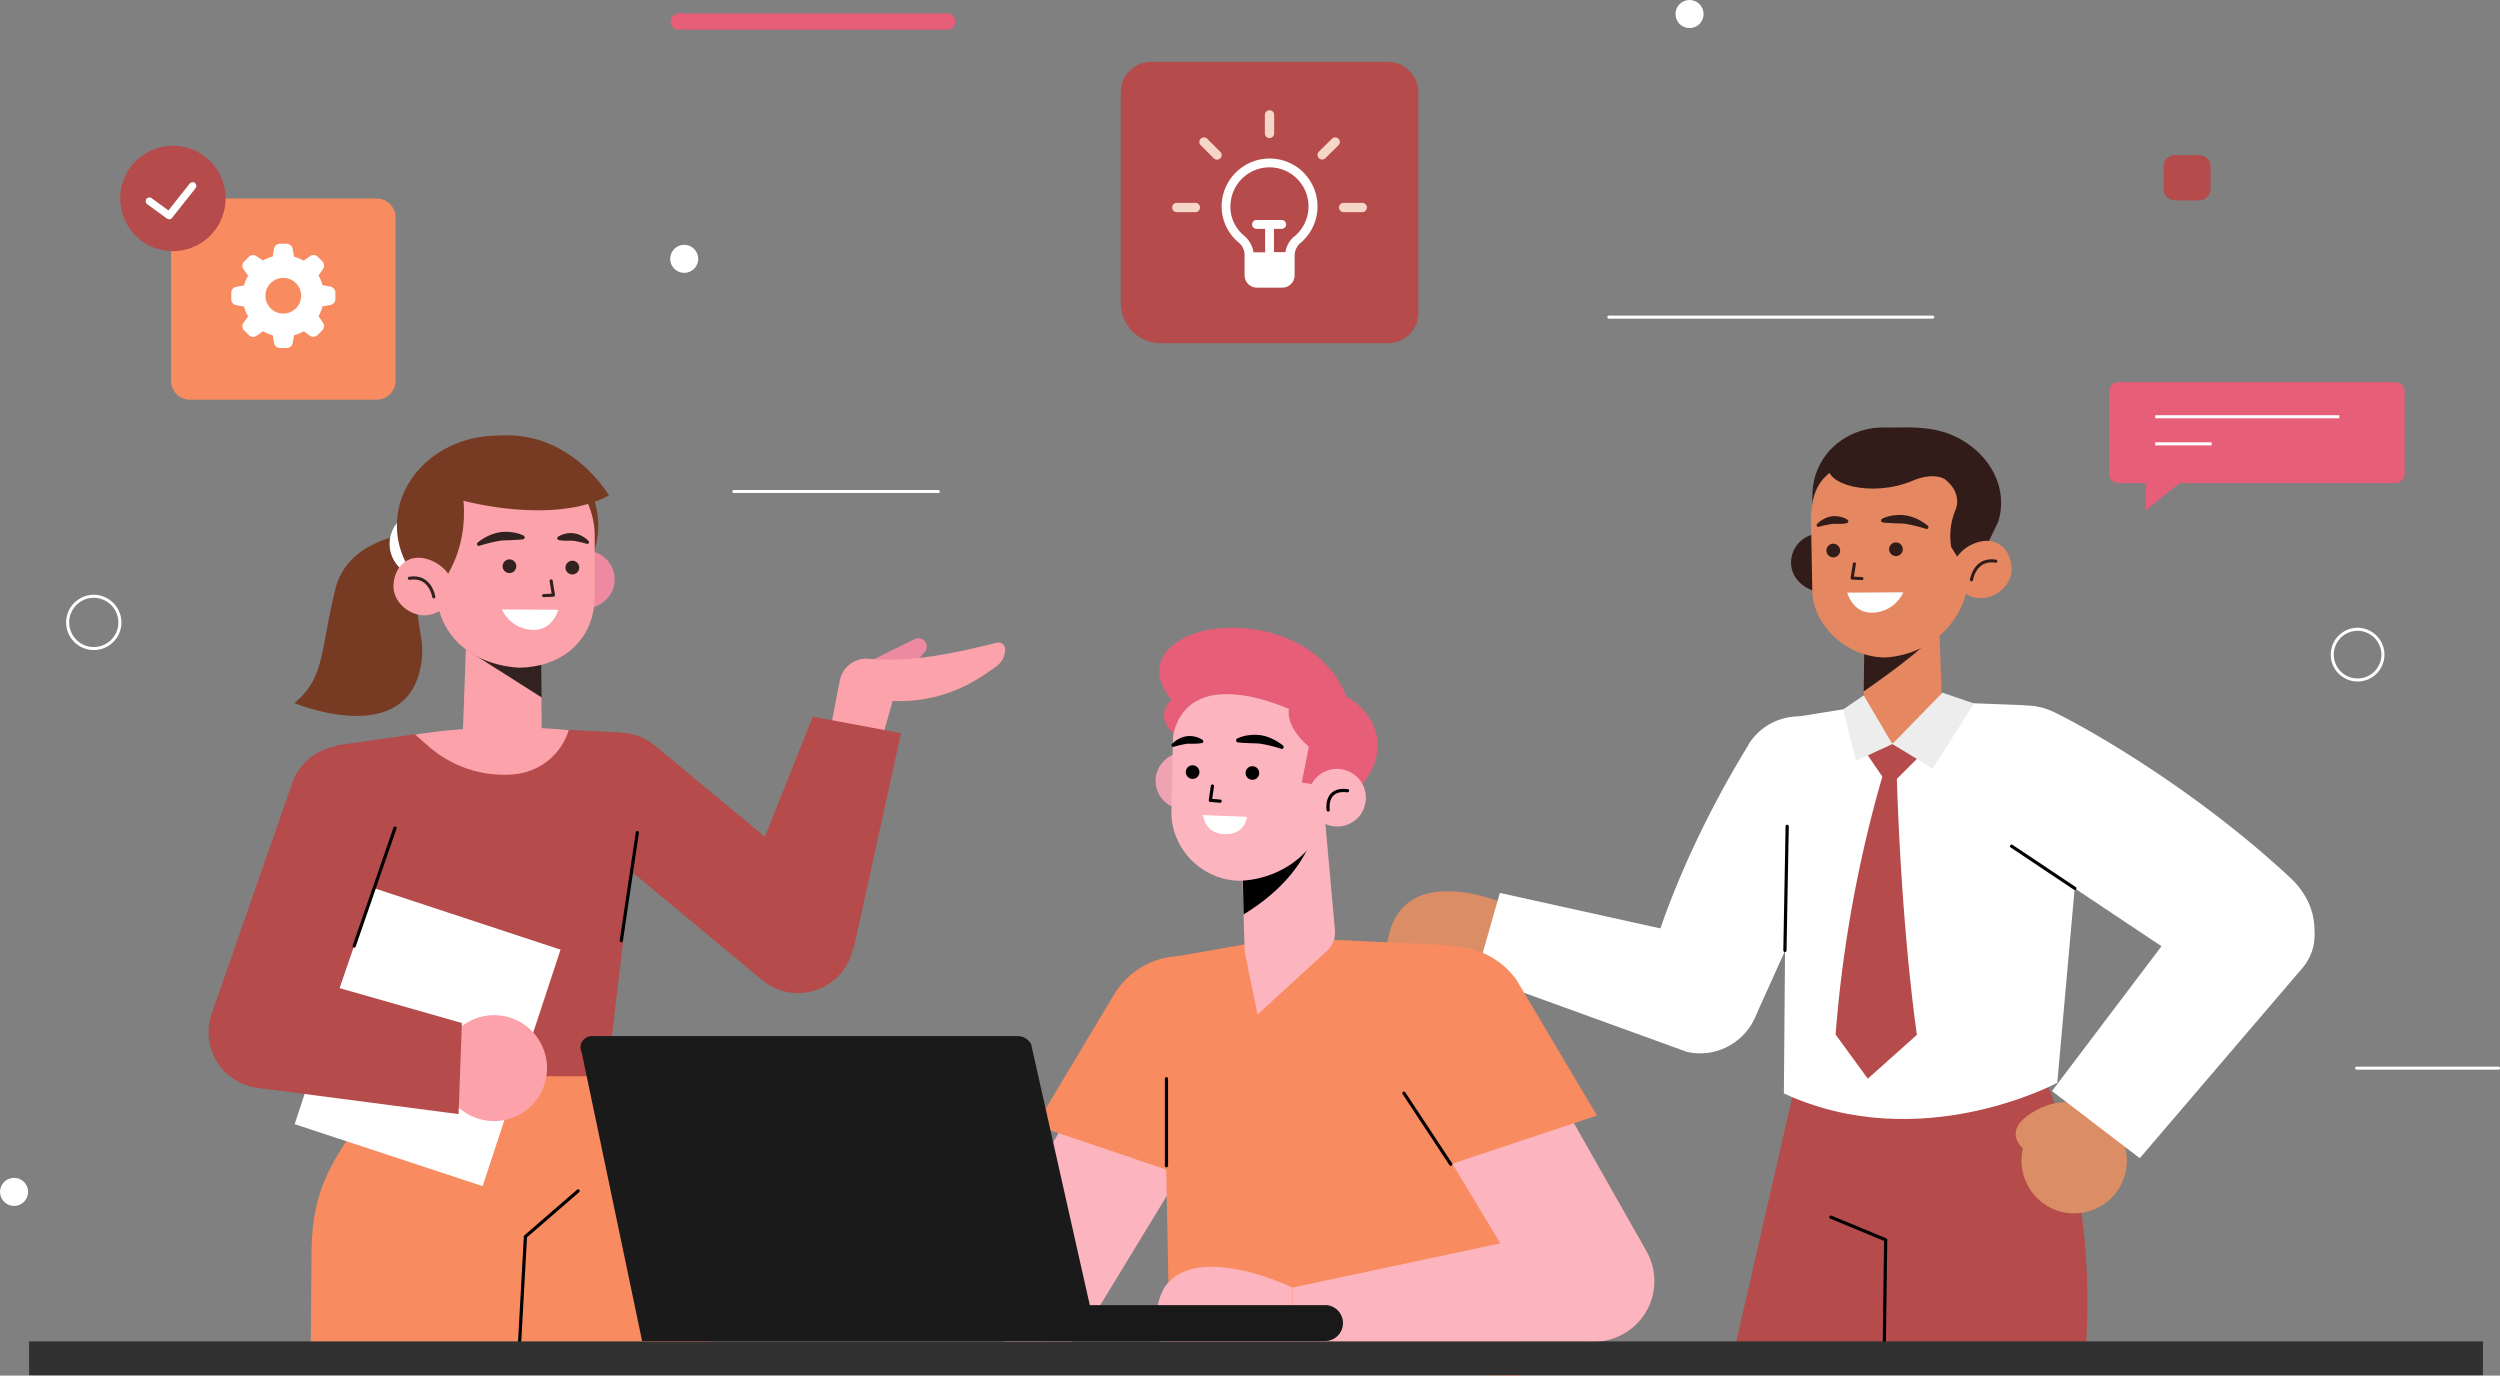 <svg xmlns="http://www.w3.org/2000/svg" xmlns:xlink="http://www.w3.org/1999/xlink" viewBox="0 0 806.9 443.98"><rect x="0" y="0" width="806.9" height="443.98" fill="#808080" stroke="none"/><defs><style>.cls-1,.cls-11,.cls-12,.cls-16,.cls-22,.cls-7,.cls-8{fill:none;}.cls-2{clip-path:url(#clip-path);}.cls-3{fill:#8a8a8a;opacity:0.1;isolation:isolate;}.cls-4{fill:#fff;}.cls-5{fill:#e65e77;}.cls-6{fill:#b54b4b;}.cls-11,.cls-7,.cls-8{stroke:#fff;}.cls-11,.cls-12,.cls-16,.cls-22,.cls-7{stroke-linecap:round;stroke-linejoin:round;}.cls-7{stroke-width:0.98px;}.cls-8{stroke-miterlimit:10;}.cls-9{fill:#f6d6c8;}.cls-10{fill:#f98b61;}.cls-11{stroke-width:2.41px;}.cls-12{stroke:#000;stroke-width:1.04px;}.cls-13{fill:#db8d65;}.cls-14{fill:#321c1a;}.cls-15{fill:#e58862;}.cls-16{stroke:#321c1a;}.cls-17{fill:#ededed;}.cls-18{fill:#ed8aa2;}.cls-19{fill:#fca2ab;}.cls-20{fill:#773a23;}.cls-21{fill:#312220;}.cls-22{stroke:#312220;stroke-width:1.01px;}.cls-23{fill:#fcb4bf;}.cls-24{fill:#efa3b2;}.cls-25{fill:#1a1a1a;}.cls-26{fill:#191919;}.cls-27{fill:#313131;}</style><clipPath id="clip-path" transform="translate(0.01 0)"><rect class="cls-1" width="807" height="444"/></clipPath></defs><g id="Layer_2" data-name="Layer 2"><g id="Layer_1-2" data-name="Layer 1"><g class="cls-2"><path class="cls-3" d="M88,434.8S-21.23,356.38,33.52,272c52.21-80.5,139,5.8,256.11-121.84S544.81,51.1,582,154.5c43.34,120.46,134.47,76,182.9,129,55.28,60.51-5,129.4-43,151.29H88Z" transform="translate(0.01 0)"/><path class="cls-4" d="M549.77,3.81A4.52,4.52,0,1,0,546,9,4.52,4.52,0,0,0,549.77,3.81Z" transform="translate(0.01 0)"/><path class="cls-4" d="M9,384a4.52,4.52,0,1,0-3.76,5.16A4.52,4.52,0,0,0,9,384Z" transform="translate(0.01 0)"/><path class="cls-4" d="M225.28,82.79A4.51,4.51,0,1,0,221.53,88,4.51,4.51,0,0,0,225.28,82.79Z" transform="translate(0.01 0)"/><path class="cls-5" d="M305.69,9.59H219.07a2.63,2.63,0,1,1,0-5.26h86.62a2.63,2.63,0,0,1,0,5.26Z" transform="translate(0.01 0)"/><path class="cls-6" d="M709.76,50.06H702a3.69,3.69,0,0,0-3.69,3.68V61A3.69,3.69,0,0,0,702,64.69h7.75A3.69,3.69,0,0,0,713.45,61V53.74A3.69,3.69,0,0,0,709.76,50.06Z" transform="translate(0.01 0)"/><path class="cls-7" d="M769.11,211.38a8.18,8.18,0,1,1-8.18-8.27A8.22,8.22,0,0,1,769.11,211.38Z" transform="translate(0.01 0)"/><path class="cls-7" d="M38.69,201a8.43,8.43,0,1,1-8.43-8.54A8.49,8.49,0,0,1,38.69,201Z" transform="translate(0.01 0)"/><path class="cls-7" d="M519.25,102.36H623.8" transform="translate(0.01 0)"/><path class="cls-7" d="M236.83,158.64h66" transform="translate(0.01 0)"/><path class="cls-7" d="M760.63,344.76H806.4" transform="translate(0.01 0)"/><path class="cls-5" d="M773,123.33H683.8a3.1,3.1,0,0,0-3.1,3.1v26.39a3.1,3.1,0,0,0,3.1,3.11H773a3.11,3.11,0,0,0,3.11-3.11V126.43A3.1,3.1,0,0,0,773,123.33Z" transform="translate(0.01 0)"/><path class="cls-8" d="M695.61,134.51H755" transform="translate(0.01 0)"/><path class="cls-8" d="M695.61,143.25h18.21" transform="translate(0.01 0)"/><path class="cls-5" d="M692.62,152.37V164.6L708,152.37Z" transform="translate(0.01 0)"/><path class="cls-6" d="M371.51,20H448a9.78,9.78,0,0,1,9.78,9.77V101a9.78,9.78,0,0,1-9.78,9.77H374.63a12.9,12.9,0,0,1-12.9-12.89V29.76A9.79,9.79,0,0,1,371.51,20Z" transform="translate(0.01 0)"/><path class="cls-9" d="M409.74,35.58a1.5,1.5,0,0,0-1.5,1.49v6a1.5,1.5,0,0,0,3,0v-6A1.49,1.49,0,0,0,409.74,35.58Zm-21.16,8.76a1.44,1.44,0,0,0-1.05.44,1.48,1.48,0,0,0,0,2.1l4.23,4.22a1.48,1.48,0,0,0,2.1-2.1l-4.22-4.22a1.44,1.44,0,0,0-1.05-.44Zm42.31,0a1.44,1.44,0,0,0-1,.44L425.62,49a1.49,1.49,0,0,0,2.11,2.1L432,46.88a1.47,1.47,0,0,0,0-2.1,1.44,1.44,0,0,0-1-.44ZM379.81,65.47a1.5,1.5,0,0,0,0,3h6a1.5,1.5,0,0,0,0-3Zm53.86,0a1.5,1.5,0,0,0,0,3h6a1.5,1.5,0,0,0,0-3Z" transform="translate(0.01 0)"/><path class="cls-4" d="M420,55a15.51,15.51,0,0,0-25.61,9.87,15.1,15.1,0,0,0,5.41,13.41,5.27,5.27,0,0,1,1.89,4.08V89a4,4,0,0,0,3.94,3.84h8.21a4,4,0,0,0,4-3.84V82.62a5.41,5.41,0,0,1,1.76-4.08A15.43,15.43,0,0,0,421.7,56.8,15.89,15.89,0,0,0,420,55Zm-2.37,21.38a8.45,8.45,0,0,0-2.76,5h-3.7V73.86h2.61a1.43,1.43,0,0,0,0-2.85h-8.11a1.43,1.43,0,1,0,0,2.85h2.65v7.58h-3.75a8.87,8.87,0,0,0-2.9-5.26,12.11,12.11,0,0,1-4.46-11A12.6,12.6,0,1,1,419.13,75a12.16,12.16,0,0,1-1.52,1.44Z" transform="translate(0.01 0)"/><path class="cls-10" d="M121.53,64.07H61.33a6.14,6.14,0,0,0-6.14,6.14v52.67A6.13,6.13,0,0,0,61.33,129h60.2a6.13,6.13,0,0,0,6.14-6.13V70.21A6.14,6.14,0,0,0,121.53,64.07Z" transform="translate(0.01 0)"/><path class="cls-6" d="M72.58,66.77A17,17,0,1,0,53.09,80.84,17,17,0,0,0,72.58,66.77Z" transform="translate(0.01 0)"/><path class="cls-11" d="M48.21,64.93l6.37,4.64L62.16,60" transform="translate(0.01 0)"/><path class="cls-4" d="M106.61,92.48l-2.53-.43a12.47,12.47,0,0,0-1.3-3.13l1.47-2.09a1.91,1.91,0,0,0-.21-2.47l-1.51-1.51a1.91,1.91,0,0,0-2.48-.17L98,84.15a13,13,0,0,0-3.13-1.3l-.44-2.57a2,2,0,0,0-1.86-1.61H90.36a1.94,1.94,0,0,0-1.92,1.61L88,82.79a12.47,12.47,0,0,0-3.13,1.3l-2.09-1.4a1.92,1.92,0,0,0-2.47.22l-1.51,1.51a1.92,1.92,0,0,0-.22,2.47L80.06,89a13.62,13.62,0,0,0-1.3,3.13l-2.51.44a1.93,1.93,0,0,0-1.61,1.91v2.12a1.92,1.92,0,0,0,1.61,1.91l2.51.44a12.7,12.7,0,0,0,1.3,3.14l-1.47,2.1a1.92,1.92,0,0,0,.22,2.47l1.51,1.5a1.92,1.92,0,0,0,2.47.22l2.1-1.47a13,13,0,0,0,3.13,1.3l.44,2.51a1.93,1.93,0,0,0,1.91,1.61h2.17a1.93,1.93,0,0,0,1.91-1.61l.44-2.51a12.79,12.79,0,0,0,3.13-1.3l2,1.44a1.93,1.93,0,0,0,2.47-.22l1.51-1.51a1.93,1.93,0,0,0,.22-2.47L102.79,102a13,13,0,0,0,1.31-3.14l2.52-.43a1.94,1.94,0,0,0,1.61-1.91V94.41a1.94,1.94,0,0,0-1.61-1.9Zm-15.19,8.73a5.76,5.76,0,1,1,5.76-5.76v0A5.76,5.76,0,0,1,91.42,101.21Z" transform="translate(0.01 0)"/><path class="cls-6" d="M579.82,348.17l-20.89,91.21h63.29L626,352.83Z" transform="translate(0.01 0)"/><path class="cls-6" d="M656.93,342.35s20.79,34,16.12,95.71l-65,1.3,3-86.68,45.84-10.34Z" transform="translate(0.01 0)"/><path class="cls-12" d="M608.09,439.38l.52-39.21-17.67-7.32" transform="translate(0.01 0)"/><path class="cls-4" d="M564.29,240.49c-7.68,12.42-24.38,41.82-33.11,74.48A19,19,0,0,0,567,327.13l31.21-69.24a19.14,19.14,0,0,0-34-17.39Z" transform="translate(0.01 0)"/><path class="cls-13" d="M490.92,293.76s-42.69-21.25-43.57,15.51l29.14,5.56Z" transform="translate(0.01 0)"/><path class="cls-4" d="M553.87,303.63,484.09,288.2l-7.61,26.64,68,24.67c13.89,3.12,26.59-9.65,22.65-22.77-1.8-6-6.88-11.81-13.29-13.11Z" transform="translate(0.01 0)"/><path class="cls-4" d="M619,226.33l34,1.27,17.81,45.74L664,349.47s-44.13,23.86-88.25,3.45l1-121.06L598,228.43Z" transform="translate(0.01 0)"/><path class="cls-12" d="M576.82,266.7l-.73,40.06" transform="translate(0.01 0)"/><path class="cls-13" d="M678.7,388.87a17,17,0,1,0-23.5-5A16.94,16.94,0,0,0,678.7,388.87Z" transform="translate(0.01 0)"/><path class="cls-13" d="M652.94,370.7s-6-4.95,1.13-10.36,19.21-8.5,29.62,5.05L653,370.7Z" transform="translate(0.01 0)"/><path class="cls-4" d="M709.68,289.47l-47.39,62.68,28.34,21.66,52.76-61.69c8.77-11,.71-26.26-13.29-28C723.67,283.27,713.59,284.32,709.68,289.47Z" transform="translate(0.01 0)"/><path class="cls-4" d="M663.13,229.92c15,7.4,47.75,27,76.11,53.42,8.64,8,10.71,20.35,2.87,29.17a21.77,21.77,0,0,1-28.93,3.26l-72.46-48.34a21.92,21.92,0,0,1,22.4-37.51Z" transform="translate(0.01 0)"/><path class="cls-12" d="M669.67,286.74l-20.42-13.63" transform="translate(0.01 0)"/><path class="cls-14" d="M597.23,181.14a9.27,9.27,0,0,1-8.55,9.91c-5,.31-10.29-3.67-10.58-8.84a9.29,9.29,0,0,1,8.55-9.92C591.67,172,596.94,176,597.23,181.14Z" transform="translate(0.01 0)"/><path class="cls-15" d="M601.8,205.62l-.23,22.4c-.1,7.87,4.56,12.1,12.06,12.1,6.41,0,13.48-3,13.28-10l-1.28-35.26Z" transform="translate(0.01 0)"/><path class="cls-14" d="M601.52,223.15s21.64-14.82,21.39-17.68c-.57-6.69-21.13-2.15-21.13-2.15Z" transform="translate(0.01 0)"/><path class="cls-15" d="M608.47,212.21c-12.81-.1-23.27-10.62-23.54-21.41l-.42-22.59c-.33-13.53,9.8-24.89,22.9-25.68,13.41-.82,30.93,9.7,31.72,23.53l-3.57,17.5C635.68,199.4,623.8,211.29,608.47,212.21Z" transform="translate(0.01 0)"/><path class="cls-14" d="M633.17,182l-3.4-5.43A21.75,21.75,0,0,1,631,164.93c1.27-2.71,1.13-7-3.56-10.45-6.9-5.11-21-8.84-33.45-3.81a14.31,14.31,0,0,0-7.87,7.64,13.85,13.85,0,0,0-1.22,4.73l.06-3.38c.22-12.81,10.83-22,23.66-21.69,4.49.11,9.62-.36,15.29.65,14.37,2.55,25.35,16,21,29.87l-4.51,9.32L633.18,182Z" transform="translate(0.01 0)"/><path class="cls-15" d="M649.23,183.28c.3,5.12-4.48,9.49-9.44,9.78a9.1,9.1,0,0,1-9.51-8.72c-.29-5.13,5.46-9.46,10.43-9.76S649,178.15,649.23,183.28Z" transform="translate(0.01 0)"/><path class="cls-16" d="M636.3,187.13s1.07-7.13,7.87-6" transform="translate(0.01 0)"/><path class="cls-14" d="M627.43,154.48s-3.6-2.08-10,.63c-13.23,5.63-29.07,1.25-27.16-5.09L607,144.94l19.32,2.49,1.09,7.06Z" transform="translate(0.01 0)"/><path class="cls-16" d="M598.51,182l-.73,4.58,3.17.16" transform="translate(0.01 0)"/><path class="cls-14" d="M593.91,177.7a2.21,2.21,0,1,1-2.25-2.22A2.25,2.25,0,0,1,593.91,177.7Z" transform="translate(0.01 0)"/><path class="cls-14" d="M614.14,177.29a2.21,2.21,0,1,1-2.25-2.23A2.26,2.26,0,0,1,614.14,177.29Z" transform="translate(0.01 0)"/><path class="cls-4" d="M596.21,191.28l18.08-.11a11.16,11.16,0,0,1-10.14,6.57C597.91,197.84,596.21,191.28,596.21,191.28Z" transform="translate(0.01 0)"/><path class="cls-14" d="M596,168.9a15.49,15.49,0,0,1-2.4.19c-.76,0-1.55,0-2.18,0a37.22,37.22,0,0,0-4.41.95h0a.55.55,0,0,1-.67-.41.56.56,0,0,1,.15-.51,8.19,8.19,0,0,1,2.09-1.57,7.9,7.9,0,0,1,2.61-.9,7.76,7.76,0,0,1,2.7.13,6.71,6.71,0,0,1,2.43,1,.57.57,0,0,1,.12.8.62.62,0,0,1-.35.23H596Z" transform="translate(0.01 0)"/><path class="cls-14" d="M607.41,167.45a12.26,12.26,0,0,1,3.74-1.1,14.15,14.15,0,0,1,3.9,0,13.9,13.9,0,0,1,3.81,1.21,16.21,16.21,0,0,1,3.33,2.1.62.62,0,0,1,.1.85.52.52,0,0,1-.58.22h0a46.49,46.49,0,0,0-6.93-1.69c-1.11-.11-2.33-.1-3.51-.16s-2.42-.08-3.65-.26h0a.63.63,0,0,1-.48-.71.56.56,0,0,1,.33-.47Z" transform="translate(0.01 0)"/><path class="cls-17" d="M626.92,223.58l-16.16,16.56,13,7.93,13.41-21" transform="translate(0.01 0)"/><path class="cls-17" d="M610.76,240.14l-11.7,5.41-4.14-16.61,6.6-4.5Z" transform="translate(0.01 0)"/><path class="cls-6" d="M610.76,240.14l-7.92,3.67,6.9,10.05,8.94-8.91Z" transform="translate(0.01 0)"/><path class="cls-6" d="M612.12,247.4s.9,45.52,6.56,86.61l-15.84,14.15-10.39-14.25A415.56,415.56,0,0,1,608.61,247Z" transform="translate(0.01 0)"/><path class="cls-10" d="M196,347.39l-59.62-8.81,34.19,102.63c20.58-.57,41.18-1.57,61.65-1.59Z" transform="translate(0.01 0)"/><path class="cls-10" d="M126.66,347.39l-8.66,12c-11,15.27-17.1,24.73-17.44,43.54l-.3,36.44c22.19,2.43,44.56,2.48,66.92,1.91l7.07-102.72Z" transform="translate(0.01 0)"/><path class="cls-12" d="M167.52,436.41l2.06-37.3,17-14.73" transform="translate(0.01 0)"/><path class="cls-6" d="M187.21,241.62A18.08,18.08,0,0,1,211,240.34L268.54,288a18.11,18.11,0,1,1-22.42,28.44l-57.49-47.72a18,18,0,0,1-1.44-27.08Z" transform="translate(0.01 0)"/><path class="cls-18" d="M282.2,212.67l13-6.38a2.69,2.69,0,0,1,3.19,4.23l-5.53,6.06-10.64-3.91Z" transform="translate(0.01 0)"/><path class="cls-19" d="M268.46,233,271,219.86a8.75,8.75,0,0,1,9.17-7.25c10.47,1,22.19-.25,41.49-5.16a2.18,2.18,0,0,1,2.74,2.11,6.74,6.74,0,0,1-2.79,5.49c-5.76,4.17-16.32,11.82-33.52,11.21l-3.46,12.26L268.46,233Z" transform="translate(0.01 0)"/><path class="cls-6" d="M262.31,231.3l-24.83,62.32,38,12.75,15.32-69.74Z" transform="translate(0.01 0)"/><path class="cls-6" d="M133.71,237l-25.41,3.61-5.11,26.93,23.47,79.83H196l9.69-82.74-5.64-28.23-16.8-.83Z" transform="translate(0.01 0)"/><path class="cls-12" d="M200.52,303.6l5.18-34.86" transform="translate(0.01 0)"/><path class="cls-4" d="M180.91,306.51l-60.66-20L95.09,362.84l60.67,20Z" transform="translate(0.01 0)"/><path class="cls-19" d="M172,356.37a17.09,17.09,0,1,1-.89-24.13A17.11,17.11,0,0,1,172,356.37Z" transform="translate(0.01 0)"/><path class="cls-6" d="M149.07,330.2,86,312.2l-1.7,39.07L148,359.59Z" transform="translate(0.01 0)"/><path class="cls-6" d="M119.44,242.56a18,18,0,0,1,9,22l-25.88,74.5A18.11,18.11,0,1,1,68.3,327.24l26-74.46a18.06,18.06,0,0,1,25.15-10.21Z" transform="translate(0.01 0)"/><path class="cls-12" d="M127.48,267.27,114.3,305.35" transform="translate(0.01 0)"/><path class="cls-20" d="M142.65,171.4s-29.47-1.52-34.42,18.75S104.91,218.66,95,226.93c0,0,37.84,15.76,41.14-14.21a26.9,26.9,0,0,0-.35-7.7c-1.15-6.42-3.14-21.38,2.54-24.1Z" transform="translate(0.01 0)"/><path class="cls-4" d="M140.52,185.5a10.74,10.74,0,1,0-14-5.92A10.74,10.74,0,0,0,140.52,185.5Z" transform="translate(0.01 0)"/><path class="cls-20" d="M160.59,198.62c17.95,0,32.5-13,32.5-29s-14.55-29-32.5-29-32.5,13-32.5,29S142.64,198.62,160.59,198.62Z" transform="translate(0.01 0)"/><path class="cls-18" d="M179.17,186.62a9.33,9.33,0,0,0,8.57,10c5,.3,10.33-3.69,10.62-8.87a9.32,9.32,0,0,0-8.57-10C184.76,177.45,179.46,181.44,179.17,186.62Z" transform="translate(0.01 0)"/><path class="cls-19" d="M174.59,211.19l.23,22.48c.1,7.9-4.57,12.16-12.11,12.16-6.43,0-13.53-3-13.31-10l1.29-35.4,23.91,10.76Z" transform="translate(0.01 0)"/><path class="cls-21" d="M174.82,225.11l-24.47-15.53c.57-6.71,24.26-.69,24.26-.69Z" transform="translate(0.01 0)"/><path class="cls-19" d="M167.57,215.5c12.85-.1,24.37-8.12,24.37-23.26V173.67c.33-13.58-9.84-25-23-25.78-13.45-.81-31.05,9.74-31.83,23.62l3.58,17.56c-.12,15.9,11.48,25.5,26.86,26.44Z" transform="translate(0.01 0)"/><path class="cls-22" d="M177.88,187.48l.74,4.61-3.18.15" transform="translate(0.01 0)"/><path class="cls-21" d="M182.5,183.19a2.22,2.22,0,1,0,2.26-2.22A2.26,2.26,0,0,0,182.5,183.19Z" transform="translate(0.01 0)"/><path class="cls-21" d="M162.21,182.77a2.21,2.21,0,1,0,2.25-2.23A2.25,2.25,0,0,0,162.21,182.77Z" transform="translate(0.01 0)"/><path class="cls-4" d="M180.19,196.81,162,196.7a11.2,11.2,0,0,0,10.17,6.59C178.49,203.39,180.19,196.81,180.19,196.81Z" transform="translate(0.01 0)"/><path class="cls-21" d="M180.4,174.33a15.54,15.54,0,0,0,2.4.2c.75,0,1.54,0,2.19,0a36.53,36.53,0,0,1,4.43,1h0a.55.55,0,0,0,.67-.41.59.59,0,0,0-.15-.51,8,8,0,0,0-2.1-1.58,7.26,7.26,0,0,0-5.33-.77,6.78,6.78,0,0,0-2.43,1,.58.58,0,0,0-.13.81.61.61,0,0,0,.36.23Z" transform="translate(0.01 0)"/><path class="cls-21" d="M169,172.89a11.86,11.86,0,0,0-3.75-1.1,14.29,14.29,0,0,0-3.92,0,14,14,0,0,0-3.82,1.21,16.23,16.23,0,0,0-3.35,2.11.63.63,0,0,0-.09.85.52.52,0,0,0,.58.22h0a48.43,48.43,0,0,1,7-1.69c1.12-.11,2.33-.09,3.52-.16s2.42-.08,3.67-.26h0a.64.64,0,0,0,.49-.71.67.67,0,0,0-.33-.49Z" transform="translate(0.01 0)"/><path class="cls-19" d="M183.56,235.66A202.48,202.48,0,0,0,134,237.09l4.07,3.57A37,37,0,0,0,164.78,250c.6,0,1.2-.1,1.78-.16a20.3,20.3,0,0,0,17-14.2Z" transform="translate(0.01 0)"/><path class="cls-20" d="M143.11,187.48s7.93-9.93,6.46-25.86c0,0,29,8,47-1.72,0,0-16.14-27.54-46.2-17-23.38,8.21-19.42,28.73-19.42,28.73l12.19,15.81Z" transform="translate(0.01 0)"/><path class="cls-19" d="M127,188.78c-.29,5.13,4.5,9.51,9.48,9.82a9.14,9.14,0,0,0,9.55-8.76c.29-5.14-5.48-9.49-10.46-9.8s-8.27,3.59-8.57,8.72Z" transform="translate(0.01 0)"/><path class="cls-22" d="M140,192.65s-1.07-7.16-7.89-6" transform="translate(0.01 0)"/><path class="cls-23" d="M392.06,360.54l-40.61,66.72a19.56,19.56,0,0,1-33.34-20.46l35-61.17Z" transform="translate(0.01 0)"/><path class="cls-10" d="M360.27,319.81l-26,43.42,47.1,15.94,20.78-29.83a25.61,25.61,0,1,0-41.84-29.53Z" transform="translate(0.01 0)"/><path class="cls-10" d="M425.84,303.14l42.35,1.95s10.22,2,14.89,33.91c5.61,38.46,7.05,105,7.05,105l-112.48-1.64L375.46,328.6,379,308.8l23.36-4.09,23.47-1.58Z" transform="translate(0.01 0)"/><path class="cls-12" d="M376.48,376.25V348.17" transform="translate(0.01 0)"/><path class="cls-23" d="M417.17,415.58l93-19.79c9.57-1.65,18.65,7.32,20.27,16.88A17.51,17.51,0,0,1,513.2,433.1h-96V415.58Z" transform="translate(0.01 0)"/><path class="cls-23" d="M417.17,415.58s-31.2-15.1-41.37,0a21.59,21.59,0,0,0-1.48,17.51h42.85Z" transform="translate(0.01 0)"/><path class="cls-23" d="M457.61,357.09,497.9,424a19.56,19.56,0,0,0,33.43-20.3l-34.75-61.33-39,14.73Z" transform="translate(0.01 0)"/><path class="cls-10" d="M489.59,316.5l25.84,43.55-47.18,15.72-20.63-29.94a25.61,25.61,0,1,1,42-29.32Z" transform="translate(0.01 0)"/><path class="cls-12" d="M453.12,352.83l15.13,22.94" transform="translate(0.01 0)"/><path class="cls-23" d="M427.64,264.46l3.22,35.78a8.11,8.11,0,0,1-2.62,6.72l-22.36,20.49-4.15-20.19-1.34-43.68,27.24.89Z" transform="translate(0.01 0)"/><path d="M425.47,259.91s1.66,19.5-24.09,35.23L401,277.78l24.52-17.88Z" transform="translate(0.01 0)"/><path class="cls-24" d="M391.2,252.12a9.11,9.11,0,1,1-9.26-9.19A9.3,9.3,0,0,1,391.2,252.12Z" transform="translate(0.01 0)"/><path class="cls-23" d="M399.61,284.29c-12.8-.61-21.7-11.35-21.53-22.16l.46-22.58c.21-13.53,10.78-24.49,23.9-24.77,13.44-.28,26.86,10.66,27.09,24.52L429,256.89C428.46,272.73,415,284,399.61,284.29Z" transform="translate(0.01 0)"/><path class="cls-12" d="M391.32,253.7l-.68,4.61,3.15.27" transform="translate(0.01 0)"/><path d="M387.12,249.29A2.2,2.2,0,1,1,385,247,2.25,2.25,0,0,1,387.12,249.29Z" transform="translate(0.01 0)"/><path d="M406.42,249.6a2.2,2.2,0,1,1-2.15-2.31A2.24,2.24,0,0,1,406.42,249.6Z" transform="translate(0.01 0)"/><path class="cls-4" d="M388.32,263.08l14.08.56s-.28,5.71-7,5.6S388.32,263.08,388.32,263.08Z" transform="translate(0.01 0)"/><path d="M387.81,239.84a15.54,15.54,0,0,1-2.4.2c-.75,0-1.55,0-2.19,0a36.13,36.13,0,0,0-4.43,1h0a.55.55,0,0,1-.67-.41.56.56,0,0,1,.15-.51,8,8,0,0,1,2.1-1.58,7.25,7.25,0,0,1,5.32-.77,6.82,6.82,0,0,1,2.44,1.05.57.57,0,0,1,.12.81.59.59,0,0,1-.35.23Z" transform="translate(0.01 0)"/><path d="M399.25,238.4a11.86,11.86,0,0,1,3.75-1.1,14.29,14.29,0,0,1,3.92,0,13.49,13.49,0,0,1,3.81,1.22,15.72,15.72,0,0,1,3.35,2.11.64.64,0,0,1,.1.86.54.54,0,0,1-.58.22h0a46.79,46.79,0,0,0-6.95-1.7c-1.12-.11-2.33-.09-3.52-.15s-2.43-.09-3.67-.27h0a.63.63,0,0,1-.49-.71A.59.59,0,0,1,399.25,238.4Z" transform="translate(0.01 0)"/><path class="cls-5" d="M425.5,253.42l-5.35-.87L422.44,241s-12.75-10.14-2.59-18l8.68-.08c11.18,1.65,19.27,13,14.86,24.12-1.22,3.08-4.19,6.51-6.62,10.32l-11.25-3.94Z" transform="translate(0.01 0)"/><path class="cls-23" d="M440.82,257.27a9.2,9.2,0,0,1-8.84,9.48,9.3,9.3,0,1,1,8.84-9.48Z" transform="translate(0.01 0)"/><path class="cls-12" d="M428.67,261.42s-1.17-7.16,6.26-6.21" transform="translate(0.01 0)"/><path class="cls-5" d="M419.14,230.24s-34.4-17.65-40.42,6.56c0,0-6.39-5.24-.64-11,0,0-10.43-11,2.7-19.15,12.9-8,44.71-5.24,53.84,18.33l-15.47,5.26Z" transform="translate(0.01 0)"/><path class="cls-25" d="M354.34,432.85,332.79,337a5,5,0,0,0-4.35-2.59l-137.4,0a3.68,3.68,0,0,0-3.29,5.34l19.49,93.11Z" transform="translate(0.01 0)"/><path class="cls-26" d="M427.65,421.24H337v11.6h90.64a5.81,5.81,0,1,0,0-11.62Z" transform="translate(0.01 0)"/><path class="cls-27" d="M801.41,432.94H9.38v10.91h792Z" transform="translate(0.01 0)"/><rect class="cls-1" x="125.79" y="291.7" width="29.67" height="41.47" transform="translate(-197.84 365.65) rotate(-74.7)"/><rect class="cls-1" x="617.34" y="258.01" width="31.6" height="27.83" transform="translate(339.39 895.23) rotate(-88.01)"/></g></g></g></svg>